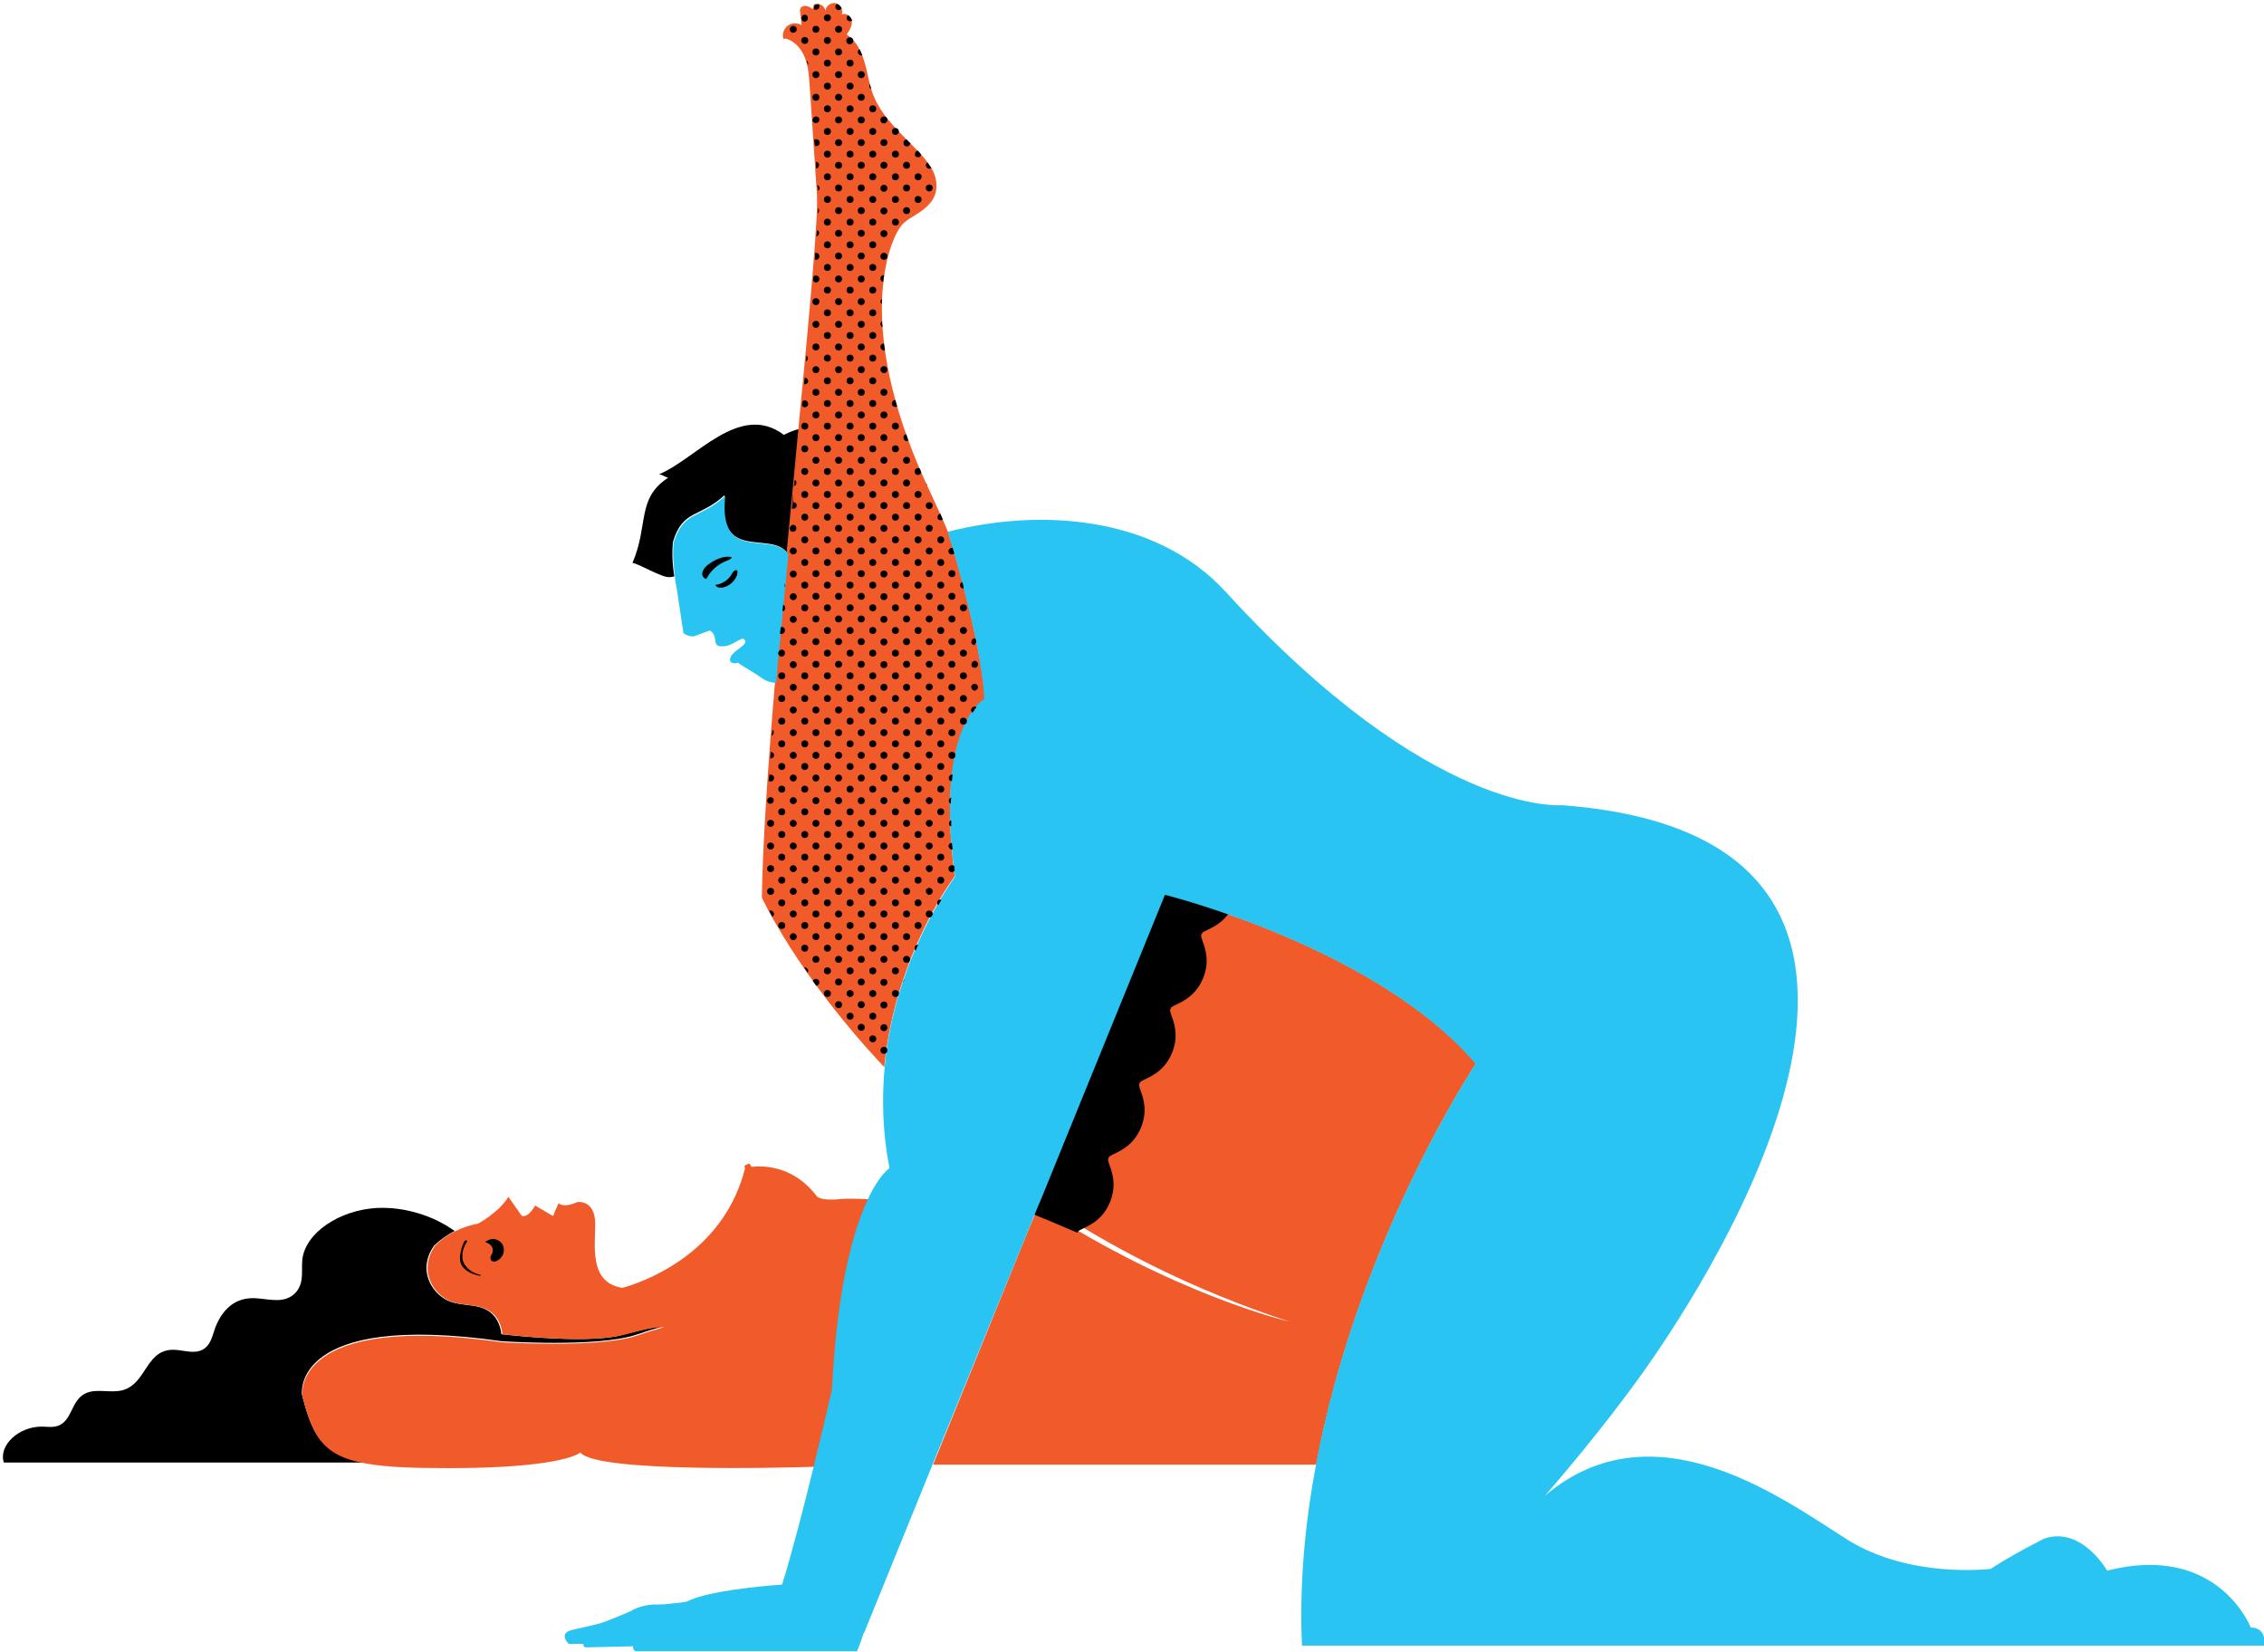<?xml version="1.0" encoding="utf-8"?>
<!-- Generator: Adobe Illustrator 18.1.1, SVG Export Plug-In . SVG Version: 6.00 Build 0)  -->
<svg version="1.1" xmlns="http://www.w3.org/2000/svg" xmlns:xlink="http://www.w3.org/1999/xlink" x="0px" y="0px"
	 viewBox="0 0 649.3 473.7" enable-background="new 0 0 649.3 473.7" xml:space="preserve">
<g id="CAT__x28_OR_MATT_x29__SCAN">
	<g>
		<g>
			<g>
				<path d="M166,416.7c0,0,0.1,0,0.1,0C166.1,416.6,166,416.6,166,416.7C166,416.6,166,416.6,166,416.7z"/>
			</g>
			<g>
				<path d="M178.5,382.8c-8.7,2.3-26.7,0.7-34.7-0.2c-0.3-2.8-1.6-5.5-4.1-6.9c-3.1-1.8-7.1-1.2-10.4-2.4c-4-1.4-6.9-5.4-7-9.6
					c0-2.3,0.8-4.6,2.2-6.5c1.7-1.6,3.6-3,5.9-4.2c-6-4.3-14.2-7-22.4-6.6c-10.5,0.6-20.4,7-21.3,14.8c-0.2,2.1,0.1,4.2-0.3,6.2
					c-0.4,2.1-1.8,4.2-4.3,5c-3.3,1.1-7.1-0.4-10.6-0.1c-6,0.5-9,5.6-10.3,10c-0.6,2-1.5,4.4-4,5.1c-2.6,0.8-5.6-0.6-8.4-0.3
					c-7.1,0.7-7,9.9-13.8,11.6c-3.3,0.8-7.1-0.5-10.1,0.7c-4.9,1.9-3.9,8.8-9.2,9.7c-1.2,0.2-2.4,0-3.6,0c-6.7-0.1-12.6,5.4-11,10.3
					h103.9c-3.4-0.6-6.1-1.4-8.3-2.6c-5.7-3-7.9-8.2-10.1-16.9c0,0-3.3-23.9,57.2-15.3c0,0,27.6,1.9,38.8-1.9
					c2.6-0.9,5.2-1.7,7.7-2.4c-0.3,0-0.5,0-0.8,0C186.3,380.7,182.7,381.7,178.5,382.8z"/>
			</g>
			<g>
				<path d="M224.8,124.7C224.8,124.7,224.8,124.7,224.8,124.7c-12.7-9.6-25.4,7.1-35.8,11.3c0.9,0.1,1.8,0.8,2.6,1
					c-9.1,6-5.5,13.4-10.2,24.4c2.1,0.4,8.3,4.2,10.5,4.1c0.5,0,1-0.1,1.5-0.2c-0.6-3.6-0.7-6.9-0.4-9.9c2.8-9.4,7.6-6.8,14.8-13.4
					c-2.1,19.6,13.3,9.9,18.1,16.7c1.1-12.2,2.3-24.3,3.4-35.7C227.9,123.3,226.4,123.9,224.8,124.7z"/>
			</g>
		</g>
		<g>
			<g>
				<path fill="#F15A29" d="M334.1,256.5l-35.7,87.7c19.5,13.2,43.1,25.5,71.4,34.8c0,0-32.9-7.6-72-33.1L294,355L267.6,420h79.8
					h30.1c12-64.4,45.8-115,45.8-115C394.9,271.7,334.1,256.5,334.1,256.5z"/>
			</g>
			<g>
				<path fill="#F15A29" d="M282.5,200.8c-1-17.6-10.5-48-10.5-48c0,0,0,0,0,0c-1.5-3.6-3.2-7.3-5-11.2
					c-21.7-45.4-12.9-70.7-8.8-76.5c1.3-1.9,3.6-2.9,5.5-4.2c1.9-1.3,3.8-3,4.5-5.2c0.7-2.1,0.4-4.5-0.6-6.6c-1-2-2.5-3.8-4-5.4
					c-4.9-5.2-10.8-10.1-13.3-16.8c-1.1-3-1.5-6.2-2.4-9.2c-0.9-3-2.4-6.1-5.1-7.8c0.8-1.1,1.6-2.4,1.5-3.8
					c-0.1-1.4-1.7-2.6-2.9-1.9c0.5-1.3-0.4-3-1.8-3.3c-1.4-0.3-2.9,1-2.9,2.4c0.1-1.5-1.9-2.7-3.3-2c-0.1,0.4-0.2,0.9-0.3,1.3
					c-0.6-0.4-1.2-0.8-1.9-0.9s-1.5,0.2-1.7,0.9c-0.1,0.3-0.1,0.6,0,0.9c0.1,1.2,0.3,2.5,0.4,3.7c-1.2-0.7-2.7-0.7-3.9,0.1
					c-1.1,0.8-1.7,2.3-1.4,3.6c2.8,0.4,5,2.7,6.1,5.3c1.1,2.6,1.3,5.4,1.5,8.2c0.7,10.5,1.4,20.9,2.1,31.4
					c0.4,6.4-2.1,33.7-5.3,66.9c-1.1,11.4-2.2,23.5-3.4,35.7c-1.2,12.4-2.3,24.9-3.3,36.9c-2.1,24.7-3.6,47.3-3.8,62.1
					c0,0,10.1,22.1,35.1,48.6c3.1-32.2,20.2-54.7,20.2-54.7C268.1,207.7,282.5,200.8,282.5,200.8z"/>
			</g>
			<g>
				<path fill="#F15A29" d="M241.6,343.8c-6.3,0.7-7.3-0.7-7.3-0.7c-6.5-8.7-15.1-8.9-18.8-8.5l-0.3-0.6c-0.1-0.3-0.5-0.4-0.7-0.2
					l-0.7,0.3c-0.3,0.1-0.4,0.5-0.2,0.7l0.1,0.1c-5.7,23-26.1,31.6-34.1,34.1c-0.7,0.2-1.2,0.3-1.2,0.3c-9.7-1.6-7.6-12.4-7.7-18.5
					c-0.1-6.9-5.1-6.1-5.1-6.1c-4.2,1.9-5.4,0.3-5.4,0.3l-1.6,3.7c-2.8-1.6-5.1-3-5.1-3c-2.4,4-3.9,2.9-3.9,2.9l-3.8-5.4
					c-2.6,4.4-8.7,7.7-8.7,7.7c-2.4,0.4-4.5,1.2-6.4,2.1c-2.3,1.1-4.2,2.5-5.9,4.2c-1.4,1.9-2.2,4.2-2.2,6.5c0.1,4.2,3,8.2,7,9.6
					c3.4,1.2,7.3,0.6,10.4,2.4c2.5,1.4,3.8,4,4.1,6.9c8.1,0.9,26.1,2.5,34.7,0.2c4.2-1.1,7.8-2.1,10.8-2.2c0.3,0,0.5,0,0.8,0
					c-2.5,0.7-5.2,1.5-7.7,2.4c-11.2,3.7-38.8,1.9-38.8,1.9c-60.5-8.6-57.2,15.3-57.2,15.3c2.2,8.7,4.4,13.9,10.1,16.9
					c2.2,1.2,4.9,2,8.3,2.6c5.6,1,13.2,1.3,23.5,1.3c30.6,0,37-3.8,37.7-4.4c0.1,0,0.1-0.1,0.1-0.1c0,0,0,0,0.1,0.1
					c5,5.7,58.2,4.3,67.4,4c0.1-0.4,0.2-0.9,0.3-1.3c2.8-11.4,4.9-20.7,4.9-20.7c1.5-30.1,6.4-46.3,10.4-54.7
					C245.5,343.7,242.9,343.7,241.6,343.8z"/>
			</g>
		</g>
		<path d="M144.3,357.3c-0.4-1.2-1.7-2-2.9-2c-0.5,0-0.9,0.1-1.3,0.3l-1,0.5l1,0.5c0.5,0.2,0.9,0.7,1.1,1.2c0.2,0.6,0.2,1.2-0.1,1.7
			l-0.1,0.2c-0.1,0.2-0.2,0.4-0.3,0.6c-0.1,0.5,0,1.1,0.4,1.3c0.2,0.1,0.4,0.2,0.6,0.2c0.4,0,0.7-0.2,0.9-0.3
			C144.2,360.7,144.9,358.8,144.3,357.3z"/>
		<g>
			<path d="M133.9,356.1c-0.8,1.2-1.3,2.6-1.3,4.1c0,0.3,0,0.7,0.1,1c0.2,1.2,1,2.2,2,3c0.9,0.7,2.1,1.2,3.2,1.4
				c0,0.2-0.3,0.3-0.6,0.2c-1.1-0.3-2.2-0.6-3.1-1.2c-1-0.6-1.8-1.5-2.1-2.5c-0.4-1.3-0.1-2.8,0.3-4.2c0.2-0.6,0.4-1.2,0.7-1.8
				c0.1-0.2,0.3-0.4,0.5-0.4C133.8,355.6,134.1,355.9,133.9,356.1z"/>
		</g>
		<g>
			<g>
				<path d="M333.1,252.3c-2.1,1-5.7,2.7-7.7,7.5s-0.7,8.5,0.1,10.7c0.5,1.5,0.5,1.5,0.3,2c-0.2,0.5-0.2,0.5-1.6,1.2
					c-2.1,1-5.7,2.7-7.7,7.5s-0.7,8.5,0.1,10.7c0.5,1.5,0.5,1.5,0.3,2c-0.2,0.5-0.2,0.5-1.6,1.2c-2.1,1-5.7,2.7-7.7,7.5
					c-2,4.8-0.7,8.5,0.1,10.7c0.5,1.5,0.5,1.5,0.3,2c-0.2,0.5-0.2,0.5-1.6,1.2c-2.1,1-5.7,2.7-7.7,7.5c-2,4.8-0.7,8.5,0.1,10.7
					c0.5,1.5,0.5,1.5,0.3,2c-0.2,0.5-0.2,0.5-1.6,1.2c-2.1,1-5.7,2.7-7.7,7.5l8,3.4l3.2,1.3l8,3.4c0.2-0.5,0.2-0.5,1.6-1.2
					c2.1-1,5.7-2.7,7.7-7.5c2-4.8,0.7-8.5-0.1-10.7c-0.5-1.5-0.5-1.5-0.3-2c0.2-0.5,0.2-0.5,1.6-1.2c2.1-1,5.7-2.7,7.7-7.5
					c2-4.8,0.7-8.5-0.1-10.7c-0.5-1.5-0.5-1.5-0.3-2c0.2-0.5,0.2-0.5,1.6-1.2c2.1-1,5.7-2.7,7.7-7.5c2-4.8,0.7-8.5-0.1-10.7
					c-0.5-1.5-0.5-1.5-0.3-2c0.2-0.5,0.2-0.5,1.6-1.2c2.1-1,5.7-2.7,7.7-7.5c2-4.8,0.7-8.5-0.1-10.7c-0.5-1.5-0.5-1.5-0.3-2
					c0.2-0.5,0.2-0.5,1.6-1.2c2.1-1,5.7-2.7,7.7-7.5l-8-3.4l-3.2-1.3l-8-3.4C334.6,251.7,334.6,251.7,333.1,252.3z"/>
			</g>
		</g>
		<g>
			<path fill="none" d="M282.4,199.4c-0.3,0.2-0.6,0.5-0.6,0.9c0,0.3,0.1,0.5,0.3,0.7c0.2-0.2,0.4-0.2,0.4-0.2
				C282.5,200.3,282.4,199.9,282.4,199.4z"/>
			<path fill="#29C4F1" d="M194.1,168.9l1.9,12.6c0,0,0.7,0.9,2.9,1l4.7-1.7c2.9,1.8-0.1,5,4.2,4.5c2.3-0.3,3.5-1.7,5.3-2.2
				c2.8,1.9-4.3,3.4-3.7,6.5c0.7,1,2.3,0.5,2.3,0.4c-0.2,0.2,4.7,2.9,7,4.6c0,0,1.7,1.2,3.9,1.2c0.2-2.7,0.5-5.4,0.7-8.2
				c0,0,0,0,0,0c0-0.1,0-0.1,0-0.2c0-0.1,0-0.3,0.1-0.4c0,0,0,0,0,0c0.2-1.7,0.3-3.5,0.5-5.2c0,0,0,0,0,0c0.1-0.6,0.1-1.2,0.2-1.8
				c0,0,0,0,0,0c0.1-1.5,0.3-3.1,0.4-4.6c0,0,0,0,0,0c0.1-0.6,0.1-1.2,0.2-1.9c0,0,0,0,0,0c0.2-1.7,0.3-3.4,0.5-5c0,0,0,0,0,0
				c0-0.3,0.1-0.7,0.1-1c0,0,0,0,0,0c0.3-2.9,0.5-5.7,0.8-8.6c-4.8-6.8-20.2,2.9-18.1-16.7c-7.2,6.7-12,4.1-14.8,13.4
				c-0.3,3-0.1,6.2,0.4,9.9C193.6,166.4,193.8,167.6,194.1,168.9z"/>
			<path fill="#29C4F1" d="M645.5,466.7c0,0-9.4-24.4-41.2-16.3c0,0-7.2-12.8-18-9.2c0,0-9.2,4.6-15.4,8.7c0,0-23.1,2.9-41.1-8.4
				c-18-11.3-55.2-39.3-86.7-12.6c0,0,18.2-20.7,31.4-40.1c20.8-30.4,94.1-148.9-26.6-157.9c0,0-37.3,3.4-96.3-61.1
				c-20.5-22.4-54.1-23.9-79.8-17.3c0,0,0,0,0,0c0,0,0.5,1.6,1.3,4.3c0,0,0,0,0,0l0.1,0.3c0.7,2.4,1.6,5.7,2.6,9.4
				c0.1,0,0.3,1.1,0.3,1.1c1.2,4.7,2.6,10.1,3.7,15.5c0,0,0,0,0,0l0.1,0.6c1.1,5.4,2,10.8,2.3,15.4c0,0.5,0.1,0.9,0.1,1.4
				c0,0-0.1,0.1-0.4,0.2c-0.4,0.3-13.9,8.6-8,50.7c0,0-17.5,23.6-20.2,54.7c-0.8,9-0.6,18.7,1.4,28.9c0,0-2.8,1.7-6.1,8.7
				c-4,8.4-8.9,24.6-10.4,54.7c0,0-2.1,9.3-4.9,20.7c-0.1,0.4-0.2,0.8-0.3,1.3c-2.9,11.9-6.5,25.7-9.1,34
				c-5.7,0.4-21.4,1.8-27.4,4.9c0,0-5.9,0.9-8.4,0.8c-2.5-0.1-5.8,0.7-7.6,1.9c0,0-7.9,3.5-9.9,3.8c0,0-5.4,1.3-6.5,1.5
				c-1.2,0.2-4.2,1.1-1.4,4.1h4.2c0,0-0.1,1,0.7,1l13.6-0.3c0,0-0.3,0.8,0.6,1.4h63.6c0,0,1-2.4,1.9-5.2l0.1,0l19.8-48.7L294,355
				l3.7-9.1l0.7-1.6l35.7-87.7c0,0,60.8,15.1,89.1,48.5c0,0-33.8,50.6-45.8,115c-3.1,16.6-4.8,34.1-4,51.8h275.9
				C649.3,471.9,650.4,466.8,645.5,466.7z"/>
			<path d="M279.5,183.1v1h0.5c0-0.2-0.1-0.4-0.1-0.6C279.8,183.3,279.8,183.1,279.5,183.1z"/>
			<path d="M280.5,197.1c0-0.3-0.1-0.5-0.3-0.7s-0.4-0.3-0.7-0.3v1H280.5z"/>
			<path d="M280.2,191.2c0.2-0.2,0.3-0.4,0.3-0.7c0-0.3-0.1-0.5-0.3-0.7s-0.4-0.3-0.7-0.3v2C279.8,191.5,280.1,191.4,280.2,191.2z"
				/>
			<polygon points="280,184.1 279.5,184 279.5,185 			"/>
			<path d="M280.1,202.8c-0.2-0.1-0.4-0.2-0.6-0.2v0.9C279.7,203.2,279.9,203,280.1,202.8z"/>
			<path d="M279.5,198c0.3,0,0.5-0.1,0.7-0.3c0.2-0.2,0.3-0.4,0.3-0.7h-1V198z"/>
			<path d="M279.2,183.1c-0.2,0.1-0.4,0.3-0.5,0.5c0,0.1-0.1,0.2-0.1,0.4h1v-1C279.4,183.1,279.3,183.1,279.2,183.1z"/>
			<path d="M279.5,197.1v-1c-0.1,0-0.3,0-0.4,0.1c-0.2,0.1-0.4,0.3-0.5,0.5c0,0.1-0.1,0.2-0.1,0.4H279.5z"/>
			<path d="M279.2,191.4c0.1,0,0.2,0.1,0.4,0.1v-2c-0.1,0-0.3,0-0.4,0.1c-0.2,0.1-0.4,0.3-0.5,0.5c0,0.1-0.1,0.2-0.1,0.4
				c0,0.1,0,0.3,0.1,0.4C278.7,191.2,278.9,191.4,279.2,191.4z"/>
			<path d="M278.6,184.4c0.1,0.2,0.3,0.4,0.5,0.5c0.1,0,0.2,0.1,0.4,0.1v-1h-1C278.6,184.2,278.6,184.3,278.6,184.4z"/>
			<path d="M279.5,202.6c-0.1,0-0.3,0-0.4,0.1c-0.2,0.1-0.4,0.3-0.5,0.5c0,0.1-0.1,0.2-0.1,0.4c0,0.1,0,0.3,0.1,0.4
				c0.1,0.1,0.2,0.3,0.3,0.4c0.2-0.3,0.4-0.6,0.6-0.8V202.6z"/>
			<path d="M278.6,197.1c0,0.1,0,0.3,0.1,0.4c0.1,0.2,0.3,0.4,0.5,0.5c0.1,0,0.2,0.1,0.4,0.1v-1H278.6z"/>
			<g>
				<path d="M256.8,36.7C256.8,36.7,256.8,36.7,256.8,36.7c-0.6,0-1,0.4-1,1c0,0.5,0.4,1,1,1c0.5,0,1-0.4,1-1c0,0,0,0,0,0
					C257.8,37.1,257.3,36.7,256.8,36.7z"/>
				<path d="M243.9,10.7c-0.1,0-0.1,0-0.2,0c-0.5,0-1,0.4-1,1c0,0.5,0.4,1,1,1c0.5,0,1-0.4,1-1c0-0.1,0-0.1,0-0.2
					C244.6,11,244.3,10.8,243.9,10.7z"/>
				<circle cx="269.8" cy="154.8" r="1"/>
				<path d="M269.8,149.2c0.2,0,0.4-0.1,0.6-0.2c-0.2-0.6-0.5-1.1-0.7-1.7c-0.5,0.1-0.8,0.5-0.8,0.9
					C268.8,148.8,269.2,149.2,269.8,149.2z"/>
				<circle cx="273" cy="171" r="1"/>
				<circle cx="273" cy="164.5" r="1"/>
				<circle cx="269.8" cy="167.8" r="1"/>
				<path d="M276.3,168.8V168c-0.1-0.4-0.2-0.7-0.3-1.1c-0.4,0.1-0.7,0.5-0.7,0.9C275.3,168.3,275.8,168.8,276.3,168.8z"/>
				<circle cx="269.8" cy="161.3" r="1"/>
				<path d="M273,159c0.3,0,0.5-0.1,0.7-0.3l-0.4-1.3l-0.1-0.3c0,0,0,0,0,0c-0.1,0-0.1,0-0.2,0c-0.5,0-1,0.4-1,1S272.5,159,273,159z
					"/>
				<circle cx="273" cy="184" r="1"/>
				<circle cx="273" cy="177.5" r="1"/>
				<circle cx="269.8" cy="180.8" r="1"/>
				<circle cx="276.3" cy="180.8" r="1"/>
				<circle cx="269.8" cy="174.3" r="1"/>
				<circle cx="276.3" cy="174.3" r="1"/>
				<circle cx="273" cy="197.1" r="1"/>
				<circle cx="273" cy="190.5" r="1"/>
				<circle cx="269.8" cy="193.8" r="1"/>
				<circle cx="276.3" cy="193.8" r="1"/>
				<circle cx="269.8" cy="187.3" r="1"/>
				<circle cx="276.3" cy="187.3" r="1"/>
				<circle cx="273" cy="210.1" r="1"/>
				<circle cx="273" cy="203.6" r="1"/>
				<circle cx="269.8" cy="206.8" r="1"/>
				<circle cx="276.3" cy="206.8" r="1"/>
				<circle cx="269.8" cy="200.3" r="1"/>
				<circle cx="276.3" cy="200.3" r="1"/>
				<circle cx="273" cy="216.6" r="1"/>
				<circle cx="269.8" cy="219.8" r="1"/>
				<circle cx="269.8" cy="213.3" r="1"/>
				<path d="M272.7,230.5c0-0.6,0-1.2,0.1-1.8c-0.4,0.1-0.7,0.5-0.7,0.9C272.1,230,272.3,230.3,272.7,230.5z"/>
				<circle cx="269.8" cy="232.8" r="1"/>
				<circle cx="269.8" cy="226.3" r="1"/>
				<path d="M273,224c0-0.3,0.1-0.7,0.1-1c0-0.3,0.1-0.6,0.1-0.9c0,0-0.1,0-0.1,0c-0.5,0-1,0.4-1,1c0,0.1,0,0.3,0.1,0.4
					C272.3,223.8,272.6,224,273,224z"/>
				<path d="M273.7,248.4c-0.2-0.2-0.4-0.3-0.7-0.3c-0.5,0-1,0.4-1,1c0,0.5,0.4,1,1,1c0.4,0,0.6-0.2,0.8-0.5c0-0.2,0-0.3-0.1-0.5
					C273.8,248.9,273.7,248.6,273.7,248.4z"/>
				<path d="M273,243.6c0.1,0,0.1,0,0.2,0c-0.1-0.7-0.1-1.3-0.2-1.9c0,0,0,0,0,0c-0.5,0-1,0.4-1,1
					C272.1,243.1,272.5,243.6,273,243.6z"/>
				<circle cx="269.8" cy="245.8" r="1"/>
				<circle cx="269.8" cy="239.3" r="1"/>
				<path d="M272.8,237c0-0.3,0-0.6,0-0.9c0-0.3,0-0.6,0-0.9c-0.4,0.1-0.6,0.5-0.6,0.9C272.1,236.5,272.4,236.9,272.8,237z"/>
				<path d="M268.8,258.9c0,0.3,0.1,0.5,0.3,0.7c0.3-0.6,0.6-1.1,0.9-1.6c-0.1,0-0.1,0-0.2,0C269.2,257.9,268.8,258.3,268.8,258.9z"
					/>
				<circle cx="269.8" cy="252.4" r="1"/>
				<path d="M266.9,261.2c-0.1,0-0.2-0.1-0.4-0.1c-0.5,0-1,0.4-1,1s0.4,1,1,1c0.1,0,0.3,0,0.4-0.1c0.2-0.1,0.3-0.2,0.4-0.3
					c0,0,0,0,0-0.1c0.1-0.2,0.2-0.3,0.3-0.5h-0.1C267.5,261.7,267.3,261.4,266.9,261.2z"/>
				<path d="M260,40c-0.5,0-0.9,0.4-0.9,1c0,0.5,0.4,1,1,1c0.5,0,0.9-0.4,1-0.9c0,0,0-0.1,0-0.1h-0.1C260.6,40.6,260.3,40.3,260,40z
					"/>
				<path d="M253.5,39.9c-0.1,0-0.3,0-0.4,0.1c-0.4,0.1-0.6,0.5-0.6,0.9s0.2,0.8,0.6,0.9c0.1,0,0.2,0.1,0.4,0.1c0.5,0,1-0.4,1-1
					S254.1,39.9,253.5,39.9z"/>
				<path d="M253.5,33.4c-0.1,0-0.3,0-0.4,0.1c-0.4,0.1-0.6,0.5-0.6,0.9s0.2,0.8,0.6,0.9c0.1,0,0.2,0.1,0.4,0.1c0.5,0,1-0.4,1-1
					S254.1,33.4,253.5,33.4z"/>
				<circle cx="260" cy="53.9" r="1"/>
				<path d="M266.5,48.4c0.1,0,0.3,0,0.4-0.1c0.1,0,0.1-0.1,0.2-0.1c-0.2-0.3-0.4-0.6-0.6-0.9c-0.1-0.2-0.3-0.4-0.5-0.7
					c-0.3,0.2-0.5,0.5-0.5,0.8C265.6,48,266,48.4,266.5,48.4z"/>
				<circle cx="260" cy="47.4" r="1"/>
				<circle cx="256.8" cy="50.7" r="1"/>
				<circle cx="263.3" cy="50.7" r="1"/>
				<circle cx="256.8" cy="44.2" r="1"/>
				<path d="M263.3,45.1c0.5,0,0.8-0.3,0.9-0.8c-0.2-0.2-0.4-0.4-0.5-0.6c-0.2-0.2-0.3-0.4-0.5-0.5c-0.5,0.1-0.8,0.5-0.8,1
					C262.3,44.7,262.7,45.1,263.3,45.1z"/>
				<path d="M253.5,46.4c-0.1,0-0.3,0-0.4,0.1c-0.4,0.1-0.6,0.5-0.6,0.9s0.2,0.8,0.6,0.9c0.1,0,0.2,0.1,0.4,0.1c0.5,0,1-0.4,1-1
					S254.1,46.4,253.5,46.4z"/>
				<circle cx="260" cy="60.4" r="1"/>
				<circle cx="256.8" cy="63.7" r="1"/>
				<circle cx="256.8" cy="57.2" r="1"/>
				<circle cx="263.3" cy="57.2" r="1"/>
				<path d="M253.5,66c-0.1,0-0.3,0-0.4,0.1c-0.4,0.1-0.6,0.5-0.6,0.9s0.2,0.8,0.6,0.9c0.1,0,0.2,0.1,0.4,0.1c0.5,0,1-0.4,1-1
					S254.1,66,253.5,66z"/>
				<path d="M253.5,59.5c-0.1,0-0.3,0-0.4,0.1c-0.4,0.1-0.6,0.5-0.6,0.9s0.2,0.8,0.6,0.9c0.1,0,0.2,0.1,0.4,0.1c0.5,0,1-0.4,1-1
					S254.1,59.5,253.5,59.5z"/>
				<path d="M266.5,54.9c0.1,0,0.3,0,0.4-0.1c0.3-0.1,0.6-0.5,0.6-0.9s-0.2-0.8-0.6-0.9c-0.1,0-0.2-0.1-0.4-0.1c-0.5,0-1,0.4-1,1
					S266,54.9,266.5,54.9z"/>
				<path d="M253.5,72.5c-0.1,0-0.3,0-0.4,0.1c-0.4,0.1-0.6,0.5-0.6,0.9c0,0.4,0.2,0.8,0.6,0.9c0.1,0,0.2,0.1,0.4,0.1
					c0.5,0,1-0.4,1-1C254.5,72.9,254.1,72.5,253.5,72.5z"/>
				<path d="M253.5,105c-0.1,0-0.3,0-0.4,0.1c-0.4,0.1-0.6,0.5-0.6,0.9c0,0.1,0,0.3,0.1,0.4c0.1,0.2,0.3,0.4,0.5,0.5
					c0.1,0,0.2,0.1,0.4,0.1c0.4,0,0.8-0.2,0.9-0.6c0-0.1,0.1-0.2,0.1-0.4C254.5,105.4,254.1,105,253.5,105z"/>
				<path d="M256.8,116.7c0.2,0,0.4-0.1,0.5-0.2c-0.2-0.6-0.4-1.2-0.5-1.8c0,0,0,0,0,0c-0.5,0-1,0.4-1,1
					C255.8,116.3,256.2,116.7,256.8,116.7z"/>
				<path d="M253.5,118c-0.1,0-0.3,0-0.4,0.1c-0.4,0.1-0.6,0.5-0.6,0.9c0,0.4,0.2,0.8,0.6,0.9c0.1,0,0.2,0.1,0.4,0.1
					c0.5,0,1-0.4,1-1C254.5,118.4,254.1,118,253.5,118z"/>
				<path d="M253.5,111.5c-0.1,0-0.3,0-0.4,0.1c-0.4,0.1-0.6,0.5-0.6,0.9c0,0.4,0.2,0.8,0.6,0.9c0.1,0,0.2,0.1,0.4,0.1
					c0.5,0,1-0.4,1-1C254.5,111.9,254.1,111.5,253.5,111.5z"/>
				<circle cx="260" cy="132" r="1"/>
				<path d="M260,126.5c0.2,0,0.4-0.1,0.5-0.2c-0.2-0.6-0.4-1.2-0.6-1.8c-0.5,0.1-0.8,0.5-0.8,0.9C259.1,126,259.5,126.5,260,126.5z
					"/>
				<circle cx="256.8" cy="128.7" r="1"/>
				<circle cx="256.8" cy="122.2" r="1"/>
				<path d="M253.5,131c-0.1,0-0.3,0-0.4,0.1c-0.4,0.1-0.6,0.5-0.6,0.9s0.2,0.8,0.6,0.9c0.1,0,0.2,0.1,0.4,0.1c0.5,0,1-0.4,1-1
					S254.1,131,253.5,131z"/>
				<path d="M253.5,124.5c-0.1,0-0.3,0-0.4,0.1c-0.4,0.1-0.6,0.5-0.6,0.9c0,0.4,0.2,0.8,0.6,0.9c0.1,0,0.2,0.1,0.4,0.1
					c0.5,0,1-0.4,1-1C254.5,125,254.1,124.5,253.5,124.5z"/>
				<circle cx="260" cy="145" r="1"/>
				<path d="M265.6,138.5C265.6,138.5,265.6,138.5,265.6,138.5c0,0.3,0.1,0.6,0.4,0.8C265.8,139,265.7,138.7,265.6,138.5z"/>
				<circle cx="260" cy="138.5" r="1"/>
				<circle cx="256.8" cy="141.8" r="1"/>
				<circle cx="263.3" cy="141.8" r="1"/>
				<circle cx="256.8" cy="135.2" r="1"/>
				<path d="M263.3,136.2c0.5,0,0.8-0.3,0.9-0.8c-0.1-0.3-0.3-0.7-0.4-1c-0.1-0.1-0.3-0.2-0.5-0.2c-0.5,0-1,0.4-1,1
					C262.3,135.8,262.7,136.2,263.3,136.2z"/>
				<path d="M253.5,144c-0.1,0-0.3,0-0.4,0.1c-0.4,0.1-0.6,0.5-0.6,0.9s0.2,0.8,0.6,0.9c0.1,0,0.2,0.1,0.4,0.1c0.5,0,1-0.4,1-1
					S254.1,144,253.5,144z"/>
				<path d="M253.5,137.5c-0.1,0-0.3,0-0.4,0.1c-0.4,0.1-0.6,0.5-0.6,0.9s0.2,0.8,0.6,0.9c0.1,0,0.2,0.1,0.4,0.1c0.5,0,1-0.4,1-1
					S254.1,137.5,253.5,137.5z"/>
				<circle cx="260" cy="158" r="1"/>
				<path d="M266.5,152.5c0.1,0,0.3,0,0.4-0.1c0.3-0.1,0.6-0.5,0.6-0.9s-0.2-0.8-0.6-0.9c-0.1,0-0.2-0.1-0.4-0.1c-0.5,0-1,0.4-1,1
					S266,152.5,266.5,152.5z"/>
				<circle cx="260" cy="151.5" r="1"/>
				<circle cx="256.8" cy="154.8" r="1"/>
				<circle cx="263.3" cy="154.8" r="1"/>
				<circle cx="256.8" cy="148.3" r="1"/>
				<circle cx="263.3" cy="148.3" r="1"/>
				<path d="M253.5,157c-0.1,0-0.3,0-0.4,0.1c-0.4,0.1-0.6,0.5-0.6,0.9s0.2,0.8,0.6,0.9c0.1,0,0.2,0.1,0.4,0.1c0.5,0,1-0.4,1-1
					S254.1,157,253.5,157z"/>
				<path d="M253.5,150.5c-0.1,0-0.3,0-0.4,0.1c-0.4,0.1-0.6,0.5-0.6,0.9s0.2,0.8,0.6,0.9c0.1,0,0.2,0.1,0.4,0.1c0.5,0,1-0.4,1-1
					S254.1,150.5,253.5,150.5z"/>
				<path d="M266.5,146c0.1,0,0.3,0,0.4-0.1c0.3-0.1,0.6-0.5,0.6-0.9s-0.2-0.8-0.6-0.9c-0.1,0-0.2-0.1-0.4-0.1c-0.5,0-1,0.4-1,1
					S266,146,266.5,146z"/>
				<circle cx="260" cy="171" r="1"/>
				<path d="M266.5,165.5c0.1,0,0.3,0,0.4-0.1c0.3-0.1,0.6-0.5,0.6-0.9s-0.2-0.8-0.6-0.9c-0.1,0-0.2-0.1-0.4-0.1c-0.5,0-1,0.4-1,1
					S266,165.5,266.5,165.5z"/>
				<circle cx="260" cy="164.5" r="1"/>
				<circle cx="256.8" cy="167.8" r="1"/>
				<circle cx="263.3" cy="167.8" r="1"/>
				<circle cx="256.8" cy="161.3" r="1"/>
				<circle cx="263.3" cy="161.3" r="1"/>
				<path d="M253.5,170.1c-0.1,0-0.3,0-0.4,0.1c-0.4,0.1-0.6,0.5-0.6,0.9s0.2,0.8,0.6,0.9c0.1,0,0.2,0.1,0.4,0.1c0.5,0,1-0.4,1-1
					S254.1,170.1,253.5,170.1z"/>
				<path d="M253.5,163.6c-0.1,0-0.3,0-0.4,0.1c-0.4,0.1-0.6,0.5-0.6,0.9s0.2,0.8,0.6,0.9c0.1,0,0.2,0.1,0.4,0.1c0.5,0,1-0.4,1-1
					S254.1,163.6,253.5,163.6z"/>
				<path d="M266.5,159c0.1,0,0.3,0,0.4-0.1c0.3-0.1,0.6-0.5,0.6-0.9s-0.2-0.8-0.6-0.9c-0.1,0-0.2-0.1-0.4-0.1c-0.5,0-1,0.4-1,1
					S266,159,266.5,159z"/>
				<circle cx="260" cy="184" r="1"/>
				<path d="M266.5,178.5c0.1,0,0.3,0,0.4-0.1c0.3-0.1,0.6-0.5,0.6-0.9s-0.2-0.8-0.6-0.9c-0.1,0-0.2-0.1-0.4-0.1c-0.5,0-1,0.4-1,1
					S266,178.5,266.5,178.5z"/>
				<circle cx="260" cy="177.5" r="1"/>
				<circle cx="256.8" cy="180.8" r="1"/>
				<circle cx="263.3" cy="180.8" r="1"/>
				<circle cx="256.8" cy="174.3" r="1"/>
				<circle cx="263.3" cy="174.3" r="1"/>
				<path d="M253.5,183.1c-0.1,0-0.3,0-0.4,0.1c-0.4,0.1-0.6,0.5-0.6,0.9s0.2,0.8,0.6,0.9c0.1,0,0.2,0.1,0.4,0.1c0.5,0,1-0.4,1-1
					S254.1,183.1,253.5,183.1z"/>
				<path d="M253.5,176.6c-0.1,0-0.3,0-0.4,0.1c-0.4,0.1-0.6,0.5-0.6,0.9s0.2,0.8,0.6,0.9c0.1,0,0.2,0.1,0.4,0.1c0.5,0,1-0.4,1-1
					S254.1,176.6,253.5,176.6z"/>
				<path d="M266.5,172c0.1,0,0.3,0,0.4-0.1c0.3-0.1,0.6-0.5,0.6-0.9s-0.2-0.8-0.6-0.9c-0.1,0-0.2-0.1-0.4-0.1c-0.5,0-1,0.4-1,1
					S266,172,266.5,172z"/>
				<circle cx="260" cy="197.1" r="1"/>
				<path d="M266.5,191.5c0.1,0,0.3,0,0.4-0.1c0.3-0.1,0.6-0.5,0.6-0.9c0-0.4-0.2-0.8-0.6-0.9c-0.1,0-0.2-0.1-0.4-0.1
					c-0.5,0-1,0.4-1,1C265.6,191.1,266,191.5,266.5,191.5z"/>
				<circle cx="260" cy="190.5" r="1"/>
				<circle cx="256.8" cy="193.8" r="1"/>
				<circle cx="263.3" cy="193.8" r="1"/>
				<circle cx="256.8" cy="187.3" r="1"/>
				<circle cx="263.3" cy="187.3" r="1"/>
				<path d="M253.5,196.1c-0.1,0-0.3,0-0.4,0.1c-0.4,0.1-0.6,0.5-0.6,0.9s0.2,0.8,0.6,0.9c0.1,0,0.2,0.1,0.4,0.1c0.5,0,1-0.4,1-1
					S254.1,196.1,253.5,196.1z"/>
				<path d="M253.5,189.6c-0.1,0-0.3,0-0.4,0.1c-0.4,0.1-0.6,0.5-0.6,0.9c0,0.4,0.2,0.8,0.6,0.9c0.1,0,0.2,0.1,0.4,0.1
					c0.5,0,1-0.4,1-1C254.5,190,254.1,189.6,253.5,189.6z"/>
				<path d="M266.5,185c0.1,0,0.3,0,0.4-0.1c0.3-0.1,0.6-0.5,0.6-0.9s-0.2-0.8-0.6-0.9c-0.1,0-0.2-0.1-0.4-0.1c-0.5,0-1,0.4-1,1
					S266,185,266.5,185z"/>
				<circle cx="260" cy="210.1" r="1"/>
				<path d="M266.5,204.5c0.1,0,0.3,0,0.4-0.1c0.3-0.1,0.6-0.5,0.6-0.9c0-0.4-0.2-0.8-0.6-0.9c-0.1,0-0.2-0.1-0.4-0.1
					c-0.5,0-1,0.4-1,1C265.6,204.1,266,204.5,266.5,204.5z"/>
				<circle cx="260" cy="203.6" r="1"/>
				<circle cx="256.8" cy="206.8" r="1"/>
				<circle cx="263.3" cy="206.8" r="1"/>
				<circle cx="256.8" cy="200.3" r="1"/>
				<circle cx="263.3" cy="200.3" r="1"/>
				<path d="M253.5,209.1c-0.1,0-0.3,0-0.4,0.1c-0.4,0.1-0.6,0.5-0.6,0.9s0.2,0.8,0.6,0.9c0.1,0,0.2,0.1,0.4,0.1c0.5,0,1-0.4,1-1
					S254.1,209.1,253.5,209.1z"/>
				<path d="M253.5,202.6c-0.1,0-0.3,0-0.4,0.1c-0.4,0.1-0.6,0.5-0.6,0.9c0,0.4,0.2,0.8,0.6,0.9c0.1,0,0.2,0.1,0.4,0.1
					c0.5,0,1-0.4,1-1C254.5,203,254.1,202.6,253.5,202.6z"/>
				<path d="M266.5,198c0.1,0,0.3,0,0.4-0.1c0.3-0.1,0.6-0.5,0.6-0.9s-0.2-0.8-0.6-0.9c-0.1,0-0.2-0.1-0.4-0.1c-0.5,0-1,0.4-1,1
					S266,198,266.5,198z"/>
				<path d="M260,222.1c-0.5,0-1,0.4-1,1c0,0.1,0,0.3,0.1,0.4c0.1,0.4,0.5,0.6,0.9,0.6c0.4,0,0.8-0.2,0.9-0.6c0-0.1,0.1-0.2,0.1-0.4
					C261,222.5,260.6,222.1,260,222.1z"/>
				<path d="M266.5,217.5c0.1,0,0.3,0,0.4-0.1c0.3-0.1,0.6-0.5,0.6-0.9c0-0.4-0.2-0.8-0.6-0.9c-0.1,0-0.2-0.1-0.4-0.1
					c-0.5,0-1,0.4-1,1C265.6,217.1,266,217.5,266.5,217.5z"/>
				<circle cx="260" cy="216.6" r="1"/>
				<circle cx="256.8" cy="219.8" r="1"/>
				<circle cx="263.3" cy="219.8" r="1"/>
				<circle cx="256.8" cy="213.3" r="1"/>
				<circle cx="263.3" cy="213.3" r="1"/>
				<path d="M253.5,222.1c-0.1,0-0.3,0-0.4,0.1c-0.4,0.1-0.6,0.5-0.6,0.9c0,0.1,0,0.3,0.1,0.4c0.1,0.2,0.3,0.4,0.5,0.5
					c0.1,0,0.2,0.1,0.4,0.1c0.4,0,0.8-0.2,0.9-0.6c0-0.1,0.1-0.2,0.1-0.4C254.5,222.5,254.1,222.1,253.5,222.1z"/>
				<path d="M253.5,215.6c-0.1,0-0.3,0-0.4,0.1c-0.4,0.1-0.6,0.5-0.6,0.9c0,0.4,0.2,0.8,0.6,0.9c0.1,0,0.2,0.1,0.4,0.1
					c0.5,0,1-0.4,1-1C254.5,216,254.1,215.6,253.5,215.6z"/>
				<path d="M266.5,211c0.1,0,0.3,0,0.4-0.1c0.3-0.1,0.6-0.5,0.6-0.9s-0.2-0.8-0.6-0.9c-0.1,0-0.2-0.1-0.4-0.1c-0.5,0-1,0.4-1,1
					S266,211,266.5,211z"/>
				<circle cx="260" cy="236.1" r="1"/>
				<path d="M266.5,230.6c0.1,0,0.3,0,0.4-0.1c0.3-0.1,0.6-0.5,0.6-0.9c0-0.4-0.2-0.8-0.6-0.9c-0.1,0-0.2-0.1-0.4-0.1
					c-0.5,0-1,0.4-1,1C265.6,230.1,266,230.6,266.5,230.6z"/>
				<circle cx="260" cy="229.6" r="1"/>
				<circle cx="256.8" cy="232.8" r="1"/>
				<circle cx="263.3" cy="232.8" r="1"/>
				<circle cx="256.8" cy="226.3" r="1"/>
				<circle cx="263.3" cy="226.3" r="1"/>
				<path d="M253.5,235.1c-0.1,0-0.3,0-0.4,0.1c-0.4,0.1-0.6,0.5-0.6,0.9c0,0.4,0.2,0.8,0.6,0.9c0.1,0,0.2,0.1,0.4,0.1
					c0.5,0,1-0.4,1-1C254.5,235.6,254.1,235.1,253.5,235.1z"/>
				<path d="M253.5,228.6c-0.1,0-0.3,0-0.4,0.1c-0.4,0.1-0.6,0.5-0.6,0.9c0,0.4,0.2,0.8,0.6,0.9c0.1,0,0.2,0.1,0.4,0.1
					c0.5,0,1-0.4,1-1C254.5,229,254.1,228.6,253.5,228.6z"/>
				<path d="M266.5,224.1c0.1,0,0.3,0,0.4-0.1c0.2-0.1,0.4-0.3,0.5-0.5c0-0.1,0.1-0.2,0.1-0.4c0-0.4-0.2-0.8-0.6-0.9
					c-0.1,0-0.2-0.1-0.4-0.1c-0.5,0-1,0.4-1,1c0,0.1,0,0.3,0.1,0.4C265.8,223.8,266.1,224.1,266.5,224.1z"/>
				<circle cx="260" cy="249.1" r="1"/>
				<path d="M266.5,243.6c0.1,0,0.3,0,0.4-0.1c0.3-0.1,0.6-0.5,0.6-0.9c0-0.4-0.2-0.8-0.6-0.9c-0.1,0-0.2-0.1-0.4-0.1
					c-0.5,0-1,0.4-1,1C265.6,243.1,266,243.6,266.5,243.6z"/>
				<circle cx="260" cy="242.6" r="1"/>
				<circle cx="256.8" cy="245.8" r="1"/>
				<circle cx="263.3" cy="245.8" r="1"/>
				<circle cx="256.8" cy="239.3" r="1"/>
				<circle cx="263.3" cy="239.3" r="1"/>
				<path d="M253.5,248.1c-0.1,0-0.3,0-0.4,0.1c-0.4,0.1-0.6,0.5-0.6,0.9c0,0.4,0.2,0.8,0.6,0.9c0.1,0,0.2,0.1,0.4,0.1
					c0.5,0,1-0.4,1-1C254.5,248.6,254.1,248.1,253.5,248.1z"/>
				<path d="M253.5,241.6c-0.1,0-0.3,0-0.4,0.1c-0.4,0.1-0.6,0.5-0.6,0.9c0,0.4,0.2,0.8,0.6,0.9c0.1,0,0.2,0.1,0.4,0.1
					c0.5,0,1-0.4,1-1C254.5,242.1,254.1,241.6,253.5,241.6z"/>
				<path d="M266.5,237.1c0.1,0,0.3,0,0.4-0.1c0.3-0.1,0.6-0.5,0.6-0.9c0-0.4-0.2-0.8-0.6-0.9c-0.1,0-0.2-0.1-0.4-0.1
					c-0.5,0-1,0.4-1,1C265.6,236.6,266,237.1,266.5,237.1z"/>
				<circle cx="260" cy="262.1" r="1"/>
				<path d="M266.5,256.6c0.1,0,0.3,0,0.4-0.1c0.3-0.1,0.6-0.5,0.6-0.9c0-0.4-0.2-0.8-0.6-0.9c-0.1,0-0.2-0.1-0.4-0.1
					c-0.5,0-1,0.4-1,1C265.6,256.1,266,256.6,266.5,256.6z"/>
				<circle cx="260" cy="255.6" r="1"/>
				<circle cx="256.8" cy="258.9" r="1"/>
				<circle cx="263.3" cy="258.9" r="1"/>
				<circle cx="256.8" cy="252.4" r="1"/>
				<circle cx="263.3" cy="252.4" r="1"/>
				<path d="M253.5,261.1c-0.1,0-0.3,0-0.4,0.1c-0.4,0.1-0.6,0.5-0.6,0.9s0.2,0.8,0.6,0.9c0.1,0,0.2,0.1,0.4,0.1c0.5,0,1-0.4,1-1
					S254.1,261.1,253.5,261.1z"/>
				<path d="M253.5,254.6c-0.1,0-0.3,0-0.4,0.1c-0.4,0.1-0.6,0.5-0.6,0.9c0,0.4,0.2,0.8,0.6,0.9c0.1,0,0.2,0.1,0.4,0.1
					c0.5,0,1-0.4,1-1C254.5,255.1,254.1,254.6,253.5,254.6z"/>
				<path d="M266.5,250.1c0.1,0,0.3,0,0.4-0.1c0.3-0.1,0.6-0.5,0.6-0.9c0-0.4-0.2-0.8-0.6-0.9c-0.1,0-0.2-0.1-0.4-0.1
					c-0.5,0-1,0.4-1,1C265.6,249.6,266,250.1,266.5,250.1z"/>
				<circle cx="260" cy="275.1" r="1"/>
				<circle cx="260" cy="268.6" r="1"/>
				<circle cx="256.8" cy="271.9" r="1"/>
				<path d="M262.3,271.9c0,0.3,0.1,0.5,0.3,0.7c0.2-0.6,0.5-1.1,0.7-1.7c0,0,0,0,0,0C262.7,270.9,262.3,271.3,262.3,271.9z"/>
				<circle cx="256.8" cy="265.4" r="1"/>
				<circle cx="263.3" cy="265.4" r="1"/>
				<path d="M253.5,274.1c-0.1,0-0.3,0-0.4,0.1c-0.4,0.1-0.6,0.5-0.6,0.9s0.2,0.8,0.6,0.9c0.1,0,0.2,0.1,0.4,0.1c0.5,0,1-0.4,1-1
					S254.1,274.1,253.5,274.1z"/>
				<path d="M253.5,267.6c-0.1,0-0.3,0-0.4,0.1c-0.4,0.1-0.6,0.5-0.6,0.9s0.2,0.8,0.6,0.9c0.1,0,0.2,0.1,0.4,0.1c0.5,0,1-0.4,1-1
					S254.1,267.6,253.5,267.6z"/>
				<path d="M259.1,281.6c0,0.1,0,0.2,0,0.2c0.1-0.3,0.2-0.7,0.3-1C259.2,281.1,259.1,281.3,259.1,281.6z"/>
				<circle cx="256.8" cy="284.9" r="1"/>
				<circle cx="256.8" cy="278.4" r="1"/>
				<path d="M253.5,287.2c-0.1,0-0.3,0-0.4,0.1c-0.4,0.1-0.6,0.5-0.6,0.9s0.2,0.8,0.6,0.9c0.1,0,0.2,0.1,0.4,0.1c0.5,0,1-0.4,1-1
					S254.1,287.2,253.5,287.2z"/>
				<path d="M253.5,280.7c-0.1,0-0.3,0-0.4,0.1c-0.4,0.1-0.6,0.5-0.6,0.9s0.2,0.8,0.6,0.9c0.1,0,0.2,0.1,0.4,0.1c0.5,0,1-0.4,1-1
					S254.1,280.7,253.5,280.7z"/>
				<path d="M253.5,300.2c-0.1,0-0.3,0-0.4,0.1c-0.4,0.1-0.6,0.5-0.6,0.9s0.2,0.8,0.6,0.9c0.1,0,0.2,0.1,0.4,0.1c0.5,0,1-0.4,1-1
					S254.1,300.2,253.5,300.2z"/>
				<path d="M253.5,293.7c-0.1,0-0.3,0-0.4,0.1c-0.4,0.1-0.6,0.5-0.6,0.9s0.2,0.8,0.6,0.9c0.1,0,0.2,0.1,0.4,0.1c0.5,0,1-0.4,1-1
					S254.1,293.7,253.5,293.7z"/>
				<path d="M243.8,6.1c0.2,0,0.4-0.1,0.6-0.2c-0.2-0.6-0.6-1.2-1.2-1.5c-0.2,0.2-0.4,0.4-0.4,0.8C242.8,5.7,243.2,6.1,243.8,6.1z"
					/>
				<circle cx="240.5" cy="14.9" r="1"/>
				<circle cx="240.5" cy="8.4" r="1"/>
				<circle cx="247" cy="27.9" r="1"/>
				<circle cx="247" cy="21.4" r="1"/>
				<circle cx="243.8" cy="24.7" r="1"/>
				<path d="M249.9,25.6c-0.2-0.5-0.3-1-0.4-1.5c-0.1,0.2-0.2,0.4-0.2,0.6C249.3,25.1,249.6,25.4,249.9,25.6z"/>
				<circle cx="243.8" cy="18.1" r="1"/>
				<circle cx="240.5" cy="27.9" r="1"/>
				<circle cx="240.5" cy="21.4" r="1"/>
				<path d="M247,15.9c0.1,0,0.2,0,0.3-0.1c-0.1-0.3-0.3-0.6-0.4-0.9c-0.1-0.3-0.3-0.6-0.4-0.8c-0.3,0.2-0.5,0.5-0.5,0.8
					C246,15.4,246.5,15.9,247,15.9z"/>
				<circle cx="247" cy="40.9" r="1"/>
				<circle cx="247" cy="34.4" r="1"/>
				<circle cx="243.8" cy="37.7" r="1"/>
				<circle cx="250.3" cy="37.7" r="1"/>
				<circle cx="243.8" cy="31.2" r="1"/>
				<circle cx="250.3" cy="31.2" r="1"/>
				<circle cx="240.5" cy="40.9" r="1"/>
				<circle cx="240.5" cy="34.4" r="1"/>
				<circle cx="247" cy="53.9" r="1"/>
				<circle cx="247" cy="47.4" r="1"/>
				<circle cx="243.8" cy="50.7" r="1"/>
				<circle cx="250.3" cy="50.7" r="1"/>
				<circle cx="243.8" cy="44.2" r="1"/>
				<circle cx="250.3" cy="44.2" r="1"/>
				<circle cx="240.5" cy="53.9" r="1"/>
				<circle cx="240.5" cy="47.4" r="1"/>
				<circle cx="247" cy="66.9" r="1"/>
				<circle cx="247" cy="60.4" r="1"/>
				<circle cx="243.8" cy="63.7" r="1"/>
				<circle cx="250.3" cy="63.7" r="1"/>
				<circle cx="243.8" cy="57.2" r="1"/>
				<circle cx="250.3" cy="57.2" r="1"/>
				<circle cx="240.5" cy="66.9" r="1"/>
				<circle cx="240.5" cy="60.4" r="1"/>
				<path d="M253.5,53c-0.1,0-0.3,0-0.4,0.1c-0.4,0.1-0.6,0.5-0.6,0.9s0.2,0.8,0.6,0.9c0.1,0,0.2,0.1,0.4,0.1c0.5,0,1-0.4,1-1
					S254.1,53,253.5,53z"/>
				<circle cx="247" cy="80" r="1"/>
				<circle cx="247" cy="73.4" r="1"/>
				<circle cx="243.8" cy="76.7" r="1"/>
				<circle cx="250.3" cy="76.7" r="1"/>
				<circle cx="243.8" cy="70.2" r="1"/>
				<circle cx="250.3" cy="70.2" r="1"/>
				<circle cx="240.5" cy="80" r="1"/>
				<circle cx="240.5" cy="73.4" r="1"/>
				<path d="M247,92c-0.5,0-1,0.4-1,1c0,0.1,0,0.3,0.1,0.4c0.1,0.4,0.5,0.6,0.9,0.6c0.4,0,0.8-0.2,0.9-0.6c0-0.1,0.1-0.2,0.1-0.4
					C248,92.4,247.6,92,247,92z"/>
				<path d="M252.9,87.2c0-0.5,0-1,0-1.5c-0.3,0.2-0.4,0.5-0.4,0.8C252.5,86.8,252.7,87,252.9,87.2z"/>
				<circle cx="247" cy="86.5" r="1"/>
				<circle cx="243.8" cy="89.7" r="1"/>
				<circle cx="250.3" cy="89.7" r="1"/>
				<circle cx="243.8" cy="83.2" r="1"/>
				<circle cx="250.3" cy="83.2" r="1"/>
				<path d="M240.5,92c-0.5,0-1,0.4-1,1c0,0.1,0,0.3,0.1,0.4c0.1,0.4,0.5,0.6,0.9,0.6c0.4,0,0.8-0.2,0.9-0.6c0-0.1,0.1-0.2,0.1-0.4
					C241.5,92.4,241,92,240.5,92z"/>
				<circle cx="240.5" cy="86.5" r="1"/>
				<path d="M253.1,80.8c0.1,0,0.1,0,0.2,0c0-0.3,0.1-0.6,0.1-0.9c0-0.2,0.1-0.4,0.1-0.6c0-0.1,0-0.3,0.1-0.4c0,0,0,0-0.1,0
					c-0.1,0-0.3,0-0.4,0.1c-0.4,0.1-0.6,0.5-0.6,0.9S252.8,80.7,253.1,80.8z"/>
				<path d="M247,105c-0.5,0-1,0.4-1,1c0,0.1,0,0.3,0.1,0.4c0.1,0.4,0.5,0.6,0.9,0.6c0.4,0,0.8-0.2,0.9-0.6c0-0.1,0.1-0.2,0.1-0.4
					C248,105.4,247.6,105,247,105z"/>
				<path d="M253.1,100.4c0.1,0,0.2,0.1,0.4,0.1c0.1,0,0.2,0,0.3-0.1c-0.1-0.6-0.2-1.3-0.3-1.9c0-0.1,0-0.1,0-0.2v0.2
					c-0.1,0-0.3,0-0.4,0.1c-0.4,0.1-0.6,0.5-0.6,0.9C252.5,99.9,252.8,100.2,253.1,100.4z"/>
				<circle cx="247" cy="99.5" r="1"/>
				<circle cx="243.8" cy="102.7" r="1"/>
				<circle cx="250.3" cy="102.7" r="1"/>
				<circle cx="243.8" cy="96.2" r="1"/>
				<circle cx="250.3" cy="96.2" r="1"/>
				<path d="M240.5,105c-0.5,0-1,0.4-1,1c0,0.1,0,0.3,0.1,0.4c0.1,0.4,0.5,0.6,0.9,0.6c0.4,0,0.8-0.2,0.9-0.6c0-0.1,0.1-0.2,0.1-0.4
					C241.5,105.4,241,105,240.5,105z"/>
				<circle cx="240.5" cy="99.5" r="1"/>
				<path d="M253.1,93.8c0-0.3,0-0.6-0.1-0.9c0-0.3,0-0.5,0-0.8c-0.3,0.2-0.5,0.5-0.5,0.8c0,0.1,0,0.3,0.1,0.4
					C252.7,93.6,252.9,93.7,253.1,93.8z"/>
				<circle cx="247" cy="119" r="1"/>
				<circle cx="247" cy="112.5" r="1"/>
				<circle cx="243.8" cy="115.7" r="1"/>
				<circle cx="250.3" cy="115.7" r="1"/>
				<circle cx="243.8" cy="109.2" r="1"/>
				<circle cx="250.3" cy="109.2" r="1"/>
				<circle cx="240.5" cy="119" r="1"/>
				<circle cx="240.5" cy="112.5" r="1"/>
				<circle cx="247" cy="132" r="1"/>
				<circle cx="247" cy="125.5" r="1"/>
				<circle cx="243.8" cy="128.7" r="1"/>
				<circle cx="250.3" cy="128.7" r="1"/>
				<circle cx="243.8" cy="122.2" r="1"/>
				<circle cx="250.3" cy="122.2" r="1"/>
				<circle cx="240.5" cy="132" r="1"/>
				<circle cx="240.5" cy="125.5" r="1"/>
				<circle cx="247" cy="145" r="1"/>
				<circle cx="247" cy="138.5" r="1"/>
				<circle cx="243.8" cy="141.8" r="1"/>
				<circle cx="250.3" cy="141.8" r="1"/>
				<circle cx="243.8" cy="135.2" r="1"/>
				<circle cx="250.3" cy="135.2" r="1"/>
				<circle cx="240.5" cy="145" r="1"/>
				<circle cx="240.5" cy="138.5" r="1"/>
				<circle cx="247" cy="158" r="1"/>
				<circle cx="247" cy="151.5" r="1"/>
				<circle cx="243.8" cy="154.8" r="1"/>
				<circle cx="250.3" cy="154.8" r="1"/>
				<circle cx="243.8" cy="148.3" r="1"/>
				<circle cx="250.3" cy="148.3" r="1"/>
				<circle cx="240.5" cy="151.5" r="1"/>
				<circle cx="247" cy="171" r="1"/>
				<circle cx="247" cy="164.5" r="1"/>
				<circle cx="243.8" cy="167.8" r="1"/>
				<circle cx="250.3" cy="167.8" r="1"/>
				<circle cx="243.8" cy="161.3" r="1"/>
				<circle cx="250.3" cy="161.3" r="1"/>
				<circle cx="240.5" cy="171" r="1"/>
				<circle cx="240.5" cy="164.5" r="1"/>
				<circle cx="247" cy="184" r="1"/>
				<circle cx="247" cy="177.5" r="1"/>
				<circle cx="243.8" cy="180.8" r="1"/>
				<circle cx="250.3" cy="180.8" r="1"/>
				<circle cx="243.8" cy="174.3" r="1"/>
				<circle cx="250.3" cy="174.3" r="1"/>
				<circle cx="240.5" cy="184" r="1"/>
				<circle cx="240.5" cy="177.5" r="1"/>
				<circle cx="247" cy="197.1" r="1"/>
				<circle cx="247" cy="190.5" r="1"/>
				<circle cx="243.8" cy="193.8" r="1"/>
				<circle cx="250.3" cy="193.8" r="1"/>
				<circle cx="243.8" cy="187.3" r="1"/>
				<circle cx="250.3" cy="187.3" r="1"/>
				<circle cx="240.5" cy="197.1" r="1"/>
				<circle cx="240.5" cy="190.5" r="1"/>
				<circle cx="247" cy="210.1" r="1"/>
				<circle cx="247" cy="203.6" r="1"/>
				<circle cx="243.8" cy="206.8" r="1"/>
				<circle cx="250.3" cy="206.8" r="1"/>
				<circle cx="243.8" cy="200.3" r="1"/>
				<circle cx="250.3" cy="200.3" r="1"/>
				<circle cx="240.5" cy="210.1" r="1"/>
				<circle cx="240.5" cy="203.6" r="1"/>
				<path d="M247,222.1c-0.5,0-1,0.4-1,1c0,0.1,0,0.3,0.1,0.4c0.1,0.4,0.5,0.6,0.9,0.6c0.4,0,0.8-0.2,0.9-0.6c0-0.1,0.1-0.2,0.1-0.4
					C248,222.5,247.6,222.1,247,222.1z"/>
				<circle cx="247" cy="216.6" r="1"/>
				<circle cx="243.8" cy="219.8" r="1"/>
				<circle cx="250.3" cy="219.8" r="1"/>
				<circle cx="243.8" cy="213.3" r="1"/>
				<circle cx="250.3" cy="213.3" r="1"/>
				<path d="M240.5,222.1c-0.5,0-1,0.4-1,1c0,0.1,0,0.3,0.1,0.4c0.1,0.4,0.5,0.6,0.9,0.6c0.4,0,0.8-0.2,0.9-0.6
					c0-0.1,0.1-0.2,0.1-0.4C241.5,222.5,241,222.1,240.5,222.1z"/>
				<circle cx="240.5" cy="216.6" r="1"/>
				<circle cx="247" cy="236.1" r="1"/>
				<circle cx="247" cy="229.6" r="1"/>
				<circle cx="243.8" cy="232.8" r="1"/>
				<circle cx="250.3" cy="232.8" r="1"/>
				<circle cx="243.8" cy="226.3" r="1"/>
				<circle cx="250.3" cy="226.3" r="1"/>
				<circle cx="240.5" cy="236.1" r="1"/>
				<circle cx="240.5" cy="229.6" r="1"/>
				<circle cx="247" cy="249.1" r="1"/>
				<circle cx="247" cy="242.6" r="1"/>
				<circle cx="243.8" cy="245.8" r="1"/>
				<circle cx="250.3" cy="245.8" r="1"/>
				<circle cx="243.8" cy="239.3" r="1"/>
				<circle cx="250.3" cy="239.3" r="1"/>
				<circle cx="240.5" cy="249.1" r="1"/>
				<circle cx="240.5" cy="242.6" r="1"/>
				<circle cx="247" cy="262.1" r="1"/>
				<circle cx="247" cy="255.6" r="1"/>
				<circle cx="243.8" cy="258.9" r="1"/>
				<circle cx="250.3" cy="258.9" r="1"/>
				<circle cx="243.8" cy="252.4" r="1"/>
				<circle cx="250.3" cy="252.4" r="1"/>
				<circle cx="240.5" cy="262.1" r="1"/>
				<circle cx="240.5" cy="255.6" r="1"/>
				<circle cx="247" cy="275.1" r="1"/>
				<circle cx="247" cy="268.6" r="1"/>
				<circle cx="243.8" cy="271.9" r="1"/>
				<circle cx="250.3" cy="271.9" r="1"/>
				<circle cx="243.8" cy="265.4" r="1"/>
				<circle cx="250.3" cy="265.4" r="1"/>
				<circle cx="240.5" cy="275.1" r="1"/>
				<circle cx="240.5" cy="268.6" r="1"/>
				<circle cx="247" cy="288.1" r="1"/>
				<circle cx="247" cy="281.6" r="1"/>
				<circle cx="243.8" cy="284.9" r="1"/>
				<circle cx="250.3" cy="284.9" r="1"/>
				<circle cx="243.8" cy="278.4" r="1"/>
				<circle cx="250.3" cy="278.4" r="1"/>
				<circle cx="240.5" cy="288.1" r="1"/>
				<circle cx="240.5" cy="281.6" r="1"/>
				<circle cx="247" cy="294.6" r="1"/>
				<circle cx="250.3" cy="297.9" r="1"/>
				<circle cx="243.8" cy="291.4" r="1"/>
				<circle cx="250.3" cy="291.4" r="1"/>
				<path d="M233.6,1.5c0,0.1-0.1,0.3-0.1,0.4c0,0.2-0.1,0.5-0.1,0.7c0.2,0.2,0.4,0.2,0.6,0.2c0.5,0,1-0.4,1-1
					c0-0.2-0.1-0.4-0.2-0.6C234.4,1.2,234,1.3,233.6,1.5z"/>
				<circle cx="234" cy="14.9" r="1"/>
				<circle cx="234" cy="8.4" r="1"/>
				<circle cx="230.8" cy="11.6" r="1"/>
				<circle cx="237.3" cy="11.6" r="1"/>
				<path d="M230.8,4.2c-0.4,0-0.8,0.3-0.9,0.7c0,0.1-0.1,0.2-0.1,0.3c0,0.2,0.1,0.3,0.1,0.5c0.2,0.3,0.5,0.5,0.8,0.5
					c0.5,0,1-0.4,1-1C231.7,4.6,231.3,4.2,230.8,4.2z"/>
				<circle cx="237.3" cy="5.1" r="1"/>
				<path d="M227.5,7.4c-0.3,0-0.5,0.1-0.7,0.3c-0.2,0.2-0.3,0.4-0.3,0.7c0,0.3,0.1,0.5,0.3,0.7c0.2,0.2,0.4,0.3,0.7,0.3
					c0.5,0,1-0.4,1-1C228.5,7.8,228,7.4,227.5,7.4z"/>
				<path d="M240.5,2.9c0.4,0,0.7-0.2,0.9-0.5c-0.1-0.2-0.2-0.3-0.3-0.5c-0.2-0.2-0.3-0.3-0.5-0.5c-0.2-0.1-0.4-0.2-0.6-0.3
					c-0.2,0.2-0.4,0.4-0.4,0.7C239.5,2.4,240,2.9,240.5,2.9z"/>
				<circle cx="234" cy="27.9" r="1"/>
				<circle cx="234" cy="21.4" r="1"/>
				<circle cx="237.3" cy="24.7" r="1"/>
				<path d="M231.3,17.4c0.1,0.4,0.3,0.8,0.4,1.2c0-0.1,0.1-0.2,0.1-0.4C231.7,17.8,231.6,17.5,231.3,17.4z"/>
				<circle cx="237.3" cy="18.1" r="1"/>
				<path d="M234,39.9c-0.2,0-0.4,0.1-0.5,0.2c0,0.3,0,0.5,0.1,0.8c0,0.3,0,0.6,0.1,0.9c0.1,0.1,0.3,0.1,0.4,0.1c0.5,0,1-0.4,1-1
					S234.5,39.9,234,39.9z"/>
				<path d="M234,33.4c-0.4,0-0.8,0.3-0.9,0.7c0,0.1-0.1,0.2-0.1,0.3c0,0.2,0,0.3,0.1,0.4c0.2,0.3,0.5,0.5,0.9,0.5c0.5,0,1-0.4,1-1
					S234.5,33.4,234,33.4z"/>
				<circle cx="237.3" cy="37.7" r="1"/>
				<circle cx="237.3" cy="31.2" r="1"/>
				<path d="M234.4,53c0,0.3,0,0.6,0.1,0.9c0,0.3,0,0.6,0.1,0.8c0.3-0.2,0.5-0.5,0.5-0.8C235,53.5,234.7,53.2,234.4,53z"/>
				<path d="M234,46.4C234,46.4,234,46.5,234,46.4c0,0.7,0,1.3,0,1.9c0.5,0,0.9-0.4,0.9-1C235,46.9,234.5,46.4,234,46.4z"/>
				<circle cx="237.3" cy="50.7" r="1"/>
				<circle cx="237.3" cy="44.2" r="1"/>
				<path d="M234.3,66c0,0.3,0,0.6-0.1,0.9c0,0.3,0,0.6-0.1,0.9c0.5-0.1,0.8-0.5,0.8-0.9C235,66.5,234.7,66.1,234.3,66z"/>
				<path d="M234.6,59.7c0,0.5,0,1-0.1,1.5c0.3-0.2,0.4-0.5,0.4-0.8C235,60.1,234.8,59.9,234.6,59.7z"/>
				<circle cx="237.3" cy="63.7" r="1"/>
				<circle cx="237.3" cy="57.2" r="1"/>
				<path d="M234,79c-0.3,0-0.5,0.1-0.7,0.3c0,0.2,0,0.5-0.1,0.7c0,0.2,0,0.3,0,0.5c0.2,0.3,0.5,0.5,0.8,0.5c0.5,0,1-0.4,1-1
					S234.5,79,234,79z"/>
				<path d="M234,72.5c-0.1,0-0.1,0-0.2,0c0,0.6-0.1,1.2-0.1,1.9c0.1,0,0.2,0.1,0.3,0.1c0.5,0,1-0.4,1-1
					C235,72.9,234.5,72.5,234,72.5z"/>
				<circle cx="237.3" cy="76.7" r="1"/>
				<circle cx="237.3" cy="70.2" r="1"/>
				<path d="M234,92c-0.5,0-1,0.4-1,1c0,0.1,0,0.3,0.1,0.4c0.1,0.4,0.5,0.6,0.9,0.6c0.4,0,0.8-0.2,0.9-0.6c0-0.1,0.1-0.2,0.1-0.4
					C235,92.4,234.5,92,234,92z"/>
				<circle cx="234" cy="86.5" r="1"/>
				<circle cx="237.3" cy="89.7" r="1"/>
				<circle cx="237.3" cy="83.2" r="1"/>
				<path d="M234,105c-0.5,0-1,0.4-1,1c0,0.1,0,0.3,0.1,0.4c0.1,0.4,0.5,0.6,0.9,0.6c0.4,0,0.8-0.2,0.9-0.6c0-0.1,0.1-0.2,0.1-0.4
					C235,105.4,234.5,105,234,105z"/>
				<circle cx="234" cy="99.5" r="1"/>
				<path d="M231.3,101.9c-0.1,0.6-0.1,1.1-0.2,1.7c0.4-0.1,0.6-0.5,0.6-0.9C231.7,102.4,231.5,102.1,231.3,101.9z"/>
				<circle cx="237.3" cy="102.7" r="1"/>
				<circle cx="237.3" cy="96.2" r="1"/>
				<circle cx="234" cy="119" r="1"/>
				<circle cx="234" cy="112.5" r="1"/>
				<path d="M230.8,114.8c-0.3,0-0.5,0.1-0.7,0.3c0,0.4-0.1,0.8-0.1,1.2c0.2,0.3,0.5,0.5,0.8,0.5c0.5,0,1-0.4,1-1
					C231.7,115.2,231.3,114.8,230.8,114.8z"/>
				<circle cx="237.3" cy="115.7" r="1"/>
				<path d="M230.8,108.3C230.7,108.3,230.7,108.3,230.8,108.3c-0.1,0.6-0.2,1.3-0.2,1.9c0.1,0,0.2,0,0.2,0c0.5,0,1-0.4,1-1
					C231.7,108.7,231.3,108.3,230.8,108.3z"/>
				<circle cx="237.3" cy="109.2" r="1"/>
				<circle cx="234" cy="132" r="1"/>
				<circle cx="234" cy="125.5" r="1"/>
				<circle cx="230.8" cy="128.7" r="1"/>
				<circle cx="237.3" cy="128.7" r="1"/>
				<circle cx="230.8" cy="122.2" r="1"/>
				<circle cx="237.3" cy="122.2" r="1"/>
				<path d="M228.4,132c0,0.1,0,0.2,0,0.4C228.4,132.3,228.5,132.1,228.4,132c0,0,0-0.1,0-0.1C228.4,131.9,228.4,132,228.4,132z"/>
				<circle cx="234" cy="145" r="1"/>
				<circle cx="234" cy="138.5" r="1"/>
				<circle cx="230.8" cy="141.8" r="1"/>
				<circle cx="237.3" cy="141.8" r="1"/>
				<circle cx="230.8" cy="135.2" r="1"/>
				<circle cx="237.3" cy="135.2" r="1"/>
				<path d="M227.5,144v-2.2c-0.1,0.7-0.1,1.5-0.2,2.2c0,0.3-0.1,0.6-0.1,0.9c0,0.3-0.1,0.6-0.1,0.9c0.1,0.1,0.2,0.1,0.4,0.1
					c0.5,0,1-0.4,1-1S228,144,227.5,144z"/>
				<path d="M227.9,137.6c-0.1,0.6-0.1,1.2-0.2,1.8c0.4-0.1,0.7-0.5,0.7-0.9C228.5,138.1,228.2,137.8,227.9,137.6z"/>
				<circle cx="234" cy="158" r="1"/>
				<circle cx="234" cy="151.5" r="1"/>
				<circle cx="230.8" cy="154.8" r="1"/>
				<circle cx="237.3" cy="154.8" r="1"/>
				<circle cx="230.8" cy="148.3" r="1"/>
				<circle cx="237.3" cy="148.3" r="1"/>
				<path d="M227.5,157c-0.3,0-0.5,0.1-0.7,0.3c-0.2,0.2-0.3,0.4-0.3,0.7c0,0.3,0.1,0.5,0.3,0.7c0.2,0.2,0.4,0.3,0.7,0.3
					c0.5,0,1-0.4,1-1S228,157,227.5,157z"/>
				<path d="M227.5,150.5c-0.3,0-0.5,0.1-0.7,0.3c-0.1,0.1-0.1,0.2-0.2,0.3c-0.1,0.1-0.1,0.3-0.1,0.4c0,0.1,0,0.1,0,0.2
					c0,0.2,0.1,0.4,0.2,0.5c0.2,0.2,0.4,0.3,0.7,0.3c0.5,0,1-0.4,1-1S228,150.5,227.5,150.5z"/>
				<circle cx="234" cy="171" r="1"/>
				<circle cx="234" cy="164.5" r="1"/>
				<circle cx="230.8" cy="167.8" r="1"/>
				<circle cx="237.3" cy="167.8" r="1"/>
				<circle cx="230.8" cy="161.3" r="1"/>
				<circle cx="237.3" cy="161.3" r="1"/>
				<path d="M227.5,170.1c-0.3,0-0.5,0.1-0.7,0.3c-0.2,0.2-0.3,0.4-0.3,0.7c0,0.3,0.1,0.5,0.3,0.7c0.2,0.2,0.4,0.3,0.7,0.3
					c0.5,0,1-0.4,1-1S228,170.1,227.5,170.1z"/>
				<path d="M227.5,163.6c-0.3,0-0.5,0.1-0.7,0.3c-0.2,0.2-0.3,0.4-0.3,0.7c0,0.3,0.1,0.5,0.3,0.7c0.2,0.2,0.4,0.3,0.7,0.3
					c0.5,0,1-0.4,1-1S228,163.6,227.5,163.6z"/>
				<circle cx="240.5" cy="158" r="1"/>
				<circle cx="234" cy="184" r="1"/>
				<circle cx="234" cy="177.5" r="1"/>
				<circle cx="230.8" cy="180.8" r="1"/>
				<circle cx="237.3" cy="180.8" r="1"/>
				<circle cx="230.8" cy="174.3" r="1"/>
				<circle cx="237.3" cy="174.3" r="1"/>
				<path d="M227.5,183.1c-0.3,0-0.5,0.1-0.7,0.3c-0.2,0.2-0.3,0.4-0.3,0.7c0,0.3,0.1,0.5,0.3,0.7c0.2,0.2,0.4,0.3,0.7,0.3
					c0.5,0,1-0.4,1-1S228,183.1,227.5,183.1z"/>
				<path d="M227.5,176.6c-0.3,0-0.5,0.1-0.7,0.3c-0.2,0.2-0.3,0.4-0.3,0.7c0,0.3,0.1,0.5,0.3,0.7c0.2,0.2,0.4,0.3,0.7,0.3
					c0.5,0,1-0.4,1-1S228,176.6,227.5,176.6z"/>
				<circle cx="234" cy="197.1" r="1"/>
				<circle cx="234" cy="190.5" r="1"/>
				<circle cx="230.8" cy="193.8" r="1"/>
				<circle cx="237.3" cy="193.8" r="1"/>
				<circle cx="230.8" cy="187.3" r="1"/>
				<circle cx="237.3" cy="187.3" r="1"/>
				<path d="M227.5,196.1c-0.3,0-0.5,0.1-0.7,0.3c-0.2,0.2-0.3,0.4-0.3,0.7c0,0.3,0.1,0.5,0.3,0.7c0.2,0.2,0.4,0.3,0.7,0.3
					c0.5,0,1-0.4,1-1S228,196.1,227.5,196.1z"/>
				<path d="M227.5,189.6c-0.3,0-0.5,0.1-0.7,0.3c-0.2,0.2-0.3,0.4-0.3,0.7c0,0.3,0.1,0.5,0.3,0.7c0.2,0.2,0.4,0.3,0.7,0.3
					c0.5,0,1-0.4,1-1C228.5,190,228,189.6,227.5,189.6z"/>
				<circle cx="234" cy="210.1" r="1"/>
				<circle cx="234" cy="203.6" r="1"/>
				<circle cx="230.8" cy="206.8" r="1"/>
				<circle cx="237.3" cy="206.8" r="1"/>
				<circle cx="230.8" cy="200.3" r="1"/>
				<circle cx="237.3" cy="200.3" r="1"/>
				<path d="M227.5,209.1c-0.3,0-0.5,0.1-0.7,0.3c-0.2,0.2-0.3,0.4-0.3,0.7c0,0.3,0.1,0.5,0.3,0.7c0.2,0.2,0.4,0.3,0.7,0.3
					c0.5,0,1-0.4,1-1S228,209.1,227.5,209.1z"/>
				<path d="M227.5,202.6c-0.3,0-0.5,0.1-0.7,0.3c-0.2,0.2-0.3,0.4-0.3,0.7c0,0.3,0.1,0.5,0.3,0.7c0.2,0.2,0.4,0.3,0.7,0.3
					c0.5,0,1-0.4,1-1C228.5,203,228,202.6,227.5,202.6z"/>
				<path d="M234,222.1c-0.5,0-1,0.4-1,1c0,0.1,0,0.3,0.1,0.4c0.1,0.4,0.5,0.6,0.9,0.6c0.4,0,0.8-0.2,0.9-0.6c0-0.1,0.1-0.2,0.1-0.4
					C235,222.5,234.5,222.1,234,222.1z"/>
				<circle cx="234" cy="216.6" r="1"/>
				<circle cx="230.8" cy="219.8" r="1"/>
				<circle cx="237.3" cy="219.8" r="1"/>
				<circle cx="230.8" cy="213.3" r="1"/>
				<circle cx="237.3" cy="213.3" r="1"/>
				<path d="M227.5,222.1c-0.3,0-0.5,0.1-0.7,0.3c-0.2,0.2-0.3,0.4-0.3,0.7c0,0.1,0,0.3,0.1,0.4c0,0.1,0.1,0.2,0.2,0.3
					c0.2,0.2,0.4,0.3,0.7,0.3c0.4,0,0.8-0.2,0.9-0.6c0-0.1,0.1-0.2,0.1-0.4C228.5,222.5,228,222.1,227.5,222.1z"/>
				<path d="M227.5,215.6c-0.3,0-0.5,0.1-0.7,0.3c-0.2,0.2-0.3,0.4-0.3,0.7c0,0.3,0.1,0.5,0.3,0.7c0.2,0.2,0.4,0.3,0.7,0.3
					c0.5,0,1-0.4,1-1C228.5,216,228,215.6,227.5,215.6z"/>
				<circle cx="234" cy="236.1" r="1"/>
				<circle cx="234" cy="229.6" r="1"/>
				<circle cx="230.8" cy="232.8" r="1"/>
				<circle cx="237.3" cy="232.8" r="1"/>
				<circle cx="230.8" cy="226.3" r="1"/>
				<circle cx="237.3" cy="226.3" r="1"/>
				<path d="M227.5,235.1c-0.3,0-0.5,0.1-0.7,0.3c-0.2,0.2-0.3,0.4-0.3,0.7c0,0.3,0.1,0.5,0.3,0.7c0.2,0.2,0.4,0.3,0.7,0.3
					c0.5,0,1-0.4,1-1C228.5,235.6,228,235.1,227.5,235.1z"/>
				<path d="M227.5,228.6c-0.3,0-0.5,0.1-0.7,0.3c-0.2,0.2-0.3,0.4-0.3,0.7c0,0.3,0.1,0.5,0.3,0.7c0.2,0.2,0.4,0.3,0.7,0.3
					c0.5,0,1-0.4,1-1C228.5,229,228,228.6,227.5,228.6z"/>
				<circle cx="234" cy="249.1" r="1"/>
				<circle cx="234" cy="242.6" r="1"/>
				<circle cx="230.8" cy="245.8" r="1"/>
				<circle cx="237.3" cy="245.8" r="1"/>
				<circle cx="230.8" cy="239.3" r="1"/>
				<circle cx="237.3" cy="239.3" r="1"/>
				<path d="M227.5,248.1c-0.3,0-0.5,0.1-0.7,0.3c-0.2,0.2-0.3,0.4-0.3,0.7c0,0.3,0.1,0.5,0.3,0.7c0.2,0.2,0.4,0.3,0.7,0.3
					c0.5,0,1-0.4,1-1C228.5,248.6,228,248.1,227.5,248.1z"/>
				<path d="M227.5,241.6c-0.3,0-0.5,0.1-0.7,0.3c-0.2,0.2-0.3,0.4-0.3,0.7c0,0.3,0.1,0.5,0.3,0.7c0.2,0.2,0.4,0.3,0.7,0.3
					c0.5,0,1-0.4,1-1C228.5,242.1,228,241.6,227.5,241.6z"/>
				<circle cx="234" cy="262.1" r="1"/>
				<circle cx="234" cy="255.6" r="1"/>
				<circle cx="230.8" cy="258.9" r="1"/>
				<circle cx="237.3" cy="258.9" r="1"/>
				<circle cx="230.8" cy="252.4" r="1"/>
				<circle cx="237.3" cy="252.4" r="1"/>
				<path d="M227.5,261.1c-0.3,0-0.5,0.1-0.7,0.3c-0.2,0.2-0.3,0.4-0.3,0.7c0,0.3,0.1,0.5,0.3,0.7c0.2,0.2,0.4,0.3,0.7,0.3
					c0.5,0,1-0.4,1-1S228,261.1,227.5,261.1z"/>
				<path d="M227.5,254.6c-0.3,0-0.5,0.1-0.7,0.3c-0.2,0.2-0.3,0.4-0.3,0.7c0,0.3,0.1,0.5,0.3,0.7c0.2,0.2,0.4,0.3,0.7,0.3
					c0.5,0,1-0.4,1-1C228.5,255.1,228,254.6,227.5,254.6z"/>
				<circle cx="234" cy="275.1" r="1"/>
				<circle cx="234" cy="268.6" r="1"/>
				<circle cx="230.8" cy="271.9" r="1"/>
				<circle cx="237.3" cy="271.9" r="1"/>
				<circle cx="230.8" cy="265.4" r="1"/>
				<circle cx="237.3" cy="265.4" r="1"/>
				<path d="M227.5,267.6c-0.3,0-0.5,0.1-0.7,0.3c-0.2,0.2-0.3,0.4-0.3,0.7c0,0.3,0.1,0.5,0.3,0.7c0.2,0.2,0.4,0.3,0.7,0.3
					c0.5,0,1-0.4,1-1S228,267.6,227.5,267.6z"/>
				<path d="M234,280.7c-0.4,0-0.7,0.2-0.9,0.6c0.3,0.5,0.7,0.9,1,1.4c0.5-0.1,0.9-0.5,0.9-1C235,281.1,234.5,280.7,234,280.7z"/>
				<circle cx="237.3" cy="284.9" r="1"/>
				<path d="M230.8,277.4c-0.1,0-0.2,0-0.2,0c0.3,0.5,0.7,1,1,1.5c0.1-0.2,0.2-0.3,0.2-0.6C231.7,277.8,231.3,277.4,230.8,277.4z"/>
				<circle cx="237.3" cy="278.4" r="1"/>
				<path d="M225.1,11.2c-0.1-0.2-0.2-0.3-0.3-0.4c0,0.1,0,0.2,0,0.3C225,11.2,225,11.2,225.1,11.2z"/>
				<path d="M225.1,167.4c0,0.3-0.1,0.7-0.1,1c0,0,0,0,0,0c0.1-0.2,0.2-0.3,0.2-0.6C225.2,167.6,225.2,167.5,225.1,167.4
					C225.1,167.4,225.1,167.4,225.1,167.4z"/>
				<path d="M224.2,179.8c-0.1,0-0.2,0-0.3,0.1c0,0,0,0,0,0c-0.1,0.6-0.1,1.2-0.2,1.8c0,0,0,0,0,0c0.1,0.1,0.3,0.1,0.4,0.1
					c0.5,0,1-0.4,1-1C225.2,180.3,224.8,179.8,224.2,179.8z"/>
				<path d="M224.6,173.4C224.6,173.4,224.6,173.4,224.6,173.4c-0.1,0.6-0.1,1.2-0.2,1.9c0,0,0,0,0,0c0.5-0.1,0.8-0.5,0.8-0.9
					C225.2,173.9,224.9,173.5,224.6,173.4z"/>
				<circle cx="224.2" cy="193.8" r="1"/>
				<path d="M224.2,186.3c-0.4,0-0.7,0.2-0.9,0.6c0,0,0,0,0,0c-0.1,0.1-0.1,0.3-0.1,0.4c0,0.1,0,0.1,0,0.2c0,0,0,0,0,0
					c0.1,0.4,0.5,0.8,0.9,0.8c0.5,0,1-0.4,1-1C225.2,186.8,224.8,186.3,224.2,186.3z"/>
				<path d="M221.5,209.3c0,0.3,0,0.5-0.1,0.8c0,0.3,0,0.6-0.1,0.9c0.3-0.1,0.6-0.5,0.6-0.9C222,209.7,221.8,209.4,221.5,209.3z"/>
				<path d="M222,203.6C222,203.6,222,203.6,222,203.6C222,203.6,222,203.5,222,203.6C222,203.6,222,203.6,222,203.6z"/>
				<circle cx="224.2" cy="206.8" r="1"/>
				<circle cx="224.2" cy="200.3" r="1"/>
				<path d="M221,222.1c-0.2,0-0.3,0.1-0.4,0.1c0,0.3,0,0.6-0.1,0.9c0,0.3,0,0.5-0.1,0.8c0.2,0.1,0.3,0.2,0.6,0.2
					c0.4,0,0.8-0.2,0.9-0.6c0-0.1,0.1-0.2,0.1-0.4C222,222.5,221.5,222.1,221,222.1z"/>
				<path d="M221,215.6c0,0.6-0.1,1.3-0.1,1.9c0,0,0.1,0,0.1,0c0.5,0,1-0.4,1-1C222,216,221.5,215.6,221,215.6z"/>
				<circle cx="224.2" cy="219.8" r="1"/>
				<circle cx="224.2" cy="213.3" r="1"/>
				<circle cx="221" cy="236.1" r="1"/>
				<path d="M221,228.6c-0.4,0-0.8,0.3-0.9,0.7c0,0.1-0.1,0.2-0.1,0.3c0,0,0,0.1,0,0.1c0.1,0.5,0.5,0.8,0.9,0.8c0.5,0,1-0.4,1-1
					C222,229,221.5,228.6,221,228.6z"/>
				<circle cx="224.2" cy="232.8" r="1"/>
				<circle cx="224.2" cy="226.3" r="1"/>
				<circle cx="221" cy="249.1" r="1"/>
				<circle cx="221" cy="242.6" r="1"/>
				<circle cx="224.2" cy="245.8" r="1"/>
				<circle cx="224.2" cy="239.3" r="1"/>
				<path d="M221,261.1c-0.2,0-0.3,0-0.4,0.1c0.1,0.3,0.3,0.6,0.5,0.9c0.1,0.3,0.3,0.5,0.4,0.8c0.3-0.2,0.5-0.5,0.5-0.8
					C222,261.6,221.5,261.1,221,261.1z"/>
				<circle cx="221" cy="255.6" r="1"/>
				<circle cx="224.2" cy="258.9" r="1"/>
				<circle cx="224.2" cy="252.4" r="1"/>
				<circle cx="224.2" cy="265.4" r="1"/>
			</g>
		</g>
		<g>
			<path d="M211.5,163.9c0.1,1.2-0.9,2.9-2.5,3.9c-1.6,1-3.5,1-3.8-0.1c1.5,0,3.7-1.4,4.5-2.8c0.1-0.3,0.3-0.5,0.5-0.8
				s0.5-0.5,0.8-0.6C211.3,163.4,211.5,163.7,211.5,163.9z"/>
		</g>
		<g>
			<path d="M202.6,166c-0.7-0.1-1.2-0.7-1.2-1.4c0-1.4,1.4-2.6,2.7-3.4c1.8-1.1,4-1.9,5.8-1.4c-0.3,0.6-1,0.8-1.7,1.1
				C205.9,161.8,203.7,163.7,202.6,166z"/>
		</g>
	</g>
</g>
</svg>
